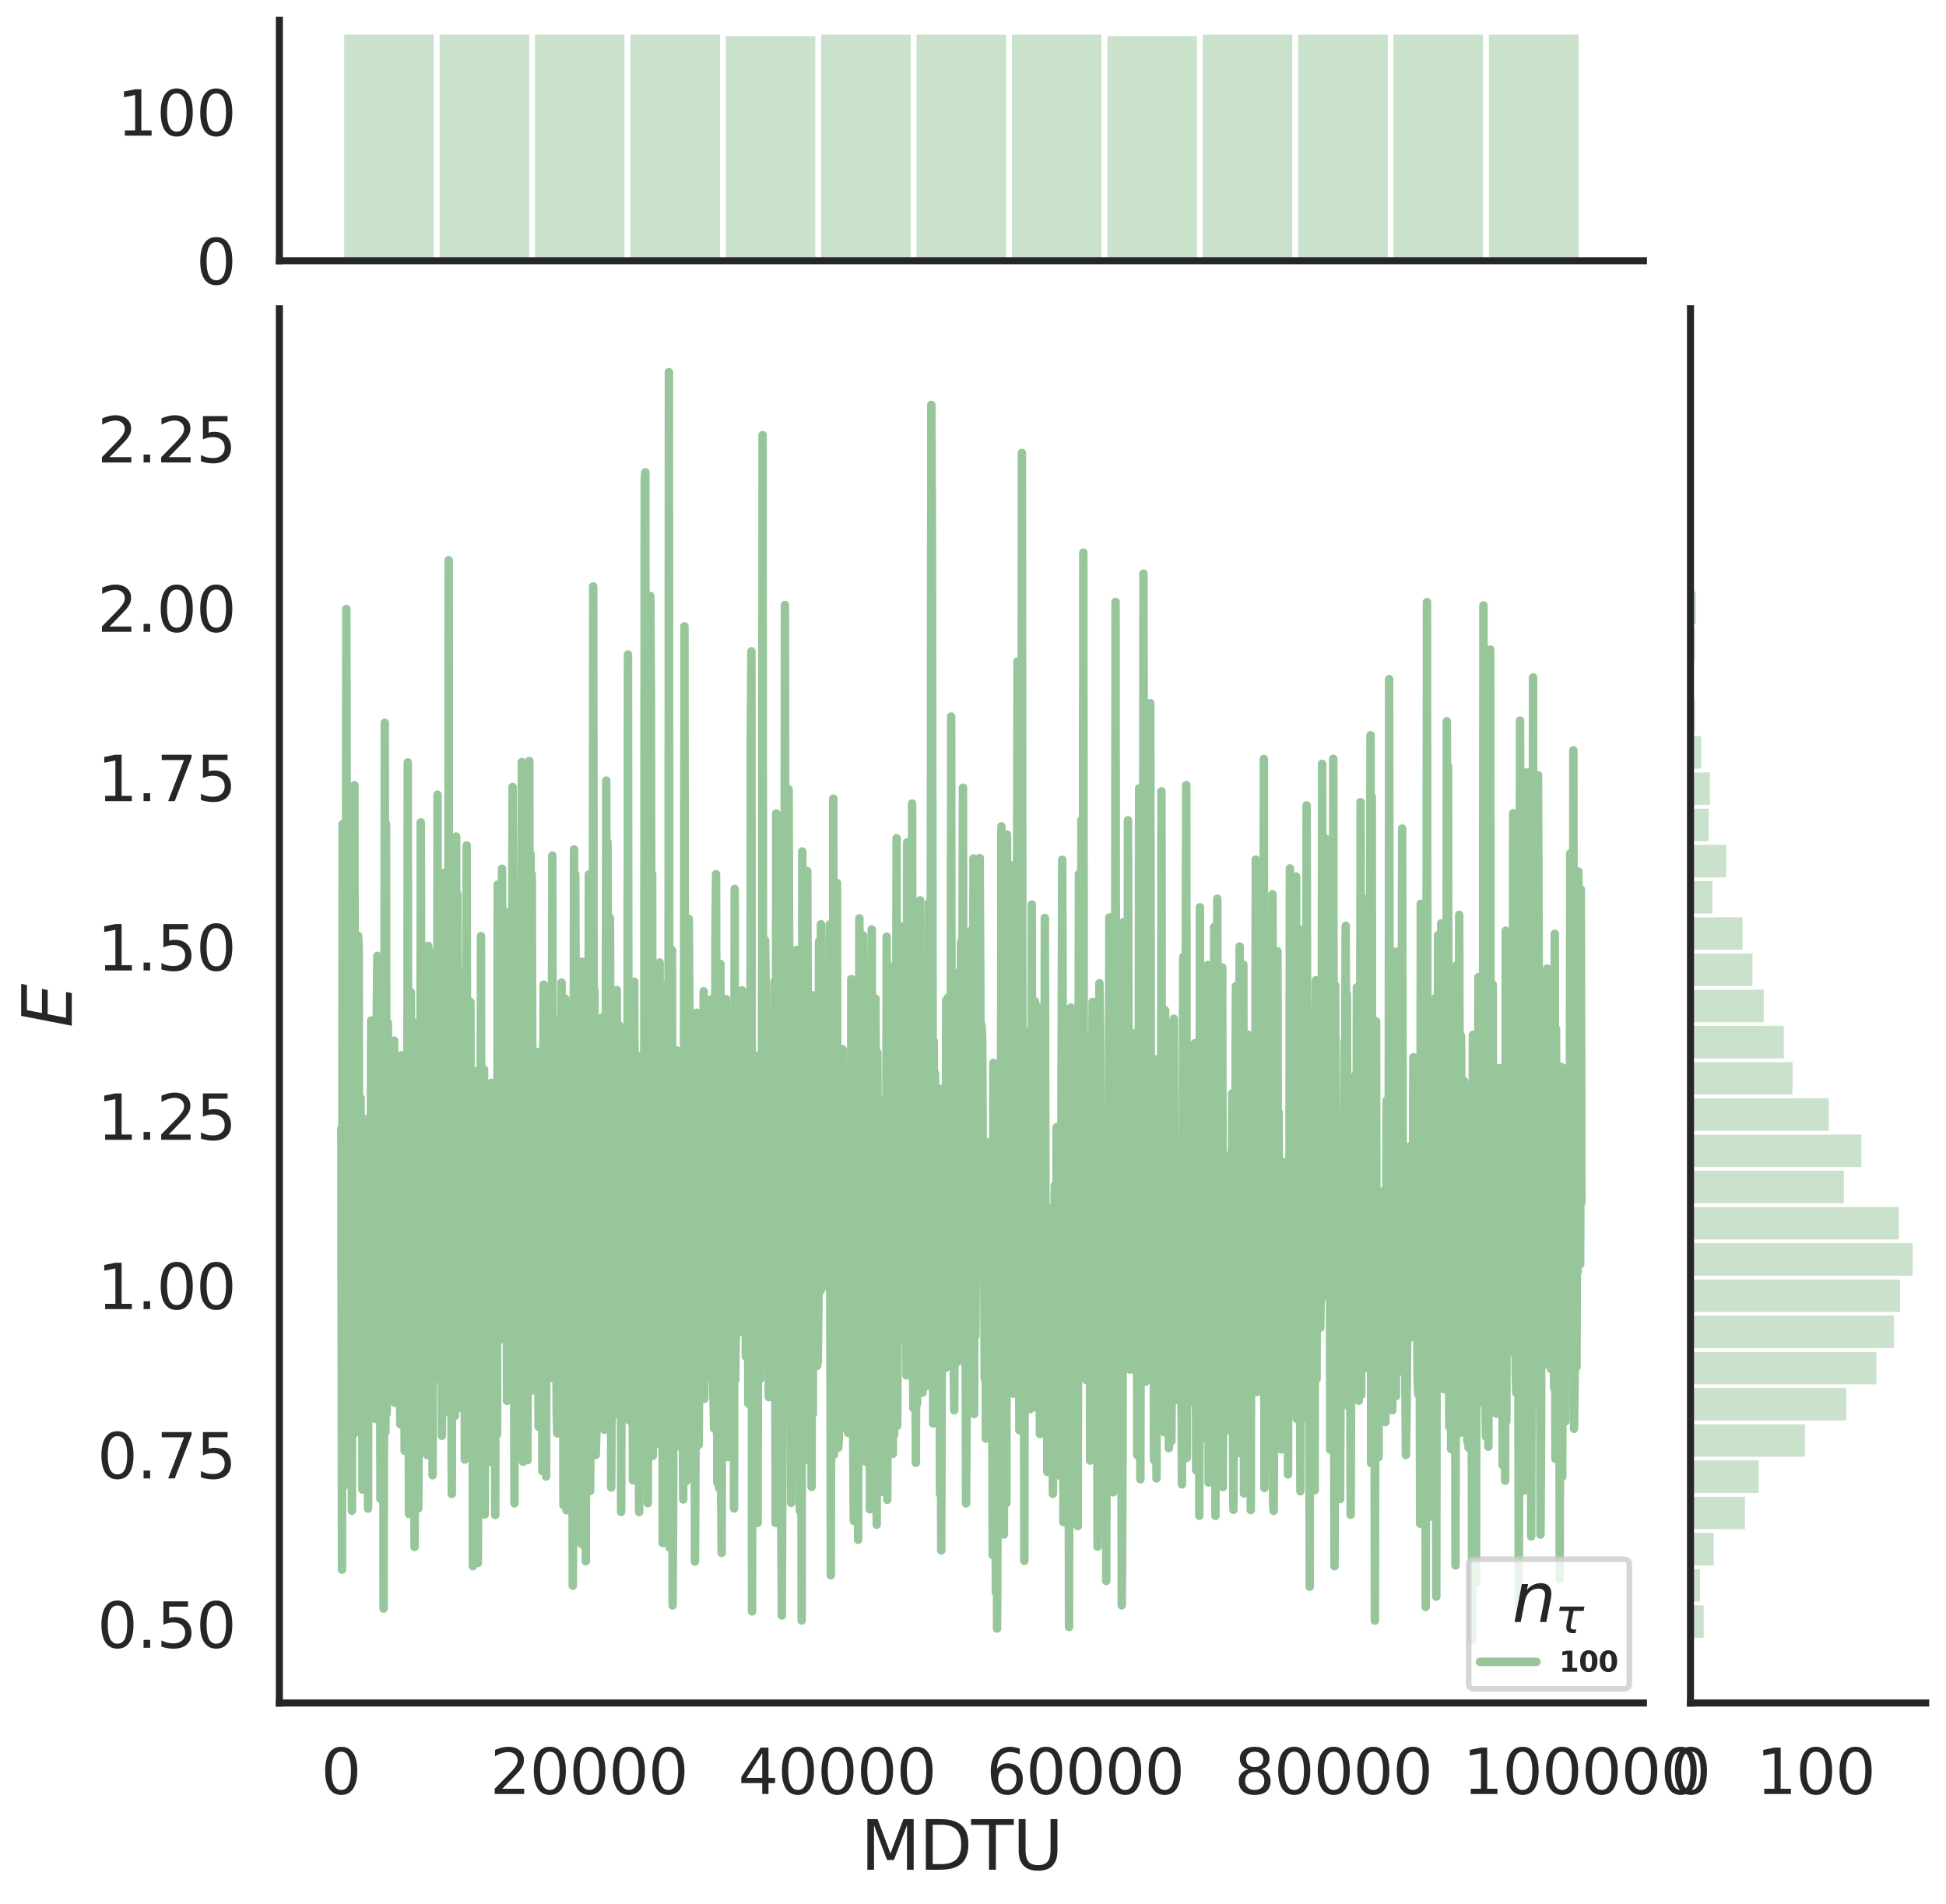 <?xml version="1.0" encoding="utf-8" standalone="no"?>
<!DOCTYPE svg PUBLIC "-//W3C//DTD SVG 1.1//EN"
  "http://www.w3.org/Graphics/SVG/1.1/DTD/svg11.dtd">
<svg height="674.159pt" version="1.1" viewBox="0 0 688.982 674.159" width="688.982pt" xmlns="http://www.w3.org/2000/svg" xmlns:xlink="http://www.w3.org/1999/xlink">
 <defs>
  <style type="text/css">*{stroke-linecap:butt;stroke-linejoin:round;}</style>
 </defs>
 <g id="figure_1">
  <g id="patch_1">
   <path d="M 0 674.159 
L 688.982 674.159 
L 688.982 0 
L 0 0 
z
" style="fill:#ffffff;"/>
  </g>
  <g id="axes_1">
   <g id="patch_2">
    <path d="M 98.912 602.94 
L 581.861 602.94 
L 581.861 109.327 
L 98.912 109.327 
z
" style="fill:none;"/>
   </g>
   <g id="matplotlib.axis_1">
    <g id="xtick_1">
     <g id="text_1">
      <!-- 0 -->
      <g style="fill:#262626;" transform="translate(113.646 635.157)scale(0.22 -0.22)">
       <defs>
        <path d="M 2034 4250 
Q 1547 4250 1301 3770 
Q 1056 3291 1056 2328 
Q 1056 1369 1301 889 
Q 1547 409 2034 409 
Q 2525 409 2770 889 
Q 3016 1369 3016 2328 
Q 3016 3291 2770 3770 
Q 2525 4250 2034 4250 
z
M 2034 4750 
Q 2819 4750 3233 4129 
Q 3647 3509 3647 2328 
Q 3647 1150 3233 529 
Q 2819 -91 2034 -91 
Q 1250 -91 836 529 
Q 422 1150 422 2328 
Q 422 3509 836 4129 
Q 1250 4750 2034 4750 
z
" id="DejaVuSans-30" transform="scale(0.016)"/>
       </defs>
       <use xlink:href="#DejaVuSans-30"/>
      </g>
     </g>
    </g>
    <g id="xtick_2">
     <g id="text_2">
      <!-- 20000 -->
      <g style="fill:#262626;" transform="translate(173.504 635.157)scale(0.22 -0.22)">
       <defs>
        <path d="M 1228 531 
L 3431 531 
L 3431 0 
L 469 0 
L 469 531 
Q 828 903 1448 1529 
Q 2069 2156 2228 2338 
Q 2531 2678 2651 2914 
Q 2772 3150 2772 3378 
Q 2772 3750 2511 3984 
Q 2250 4219 1831 4219 
Q 1534 4219 1204 4116 
Q 875 4013 500 3803 
L 500 4441 
Q 881 4594 1212 4672 
Q 1544 4750 1819 4750 
Q 2544 4750 2975 4387 
Q 3406 4025 3406 3419 
Q 3406 3131 3298 2873 
Q 3191 2616 2906 2266 
Q 2828 2175 2409 1742 
Q 1991 1309 1228 531 
z
" id="DejaVuSans-32" transform="scale(0.016)"/>
       </defs>
       <use xlink:href="#DejaVuSans-32"/>
       <use x="63.623" xlink:href="#DejaVuSans-30"/>
       <use x="127.246" xlink:href="#DejaVuSans-30"/>
       <use x="190.869" xlink:href="#DejaVuSans-30"/>
       <use x="254.492" xlink:href="#DejaVuSans-30"/>
      </g>
     </g>
    </g>
    <g id="xtick_3">
     <g id="text_3">
      <!-- 40000 -->
      <g style="fill:#262626;" transform="translate(261.357 635.157)scale(0.22 -0.22)">
       <defs>
        <path d="M 2419 4116 
L 825 1625 
L 2419 1625 
L 2419 4116 
z
M 2253 4666 
L 3047 4666 
L 3047 1625 
L 3713 1625 
L 3713 1100 
L 3047 1100 
L 3047 0 
L 2419 0 
L 2419 1100 
L 313 1100 
L 313 1709 
L 2253 4666 
z
" id="DejaVuSans-34" transform="scale(0.016)"/>
       </defs>
       <use xlink:href="#DejaVuSans-34"/>
       <use x="63.623" xlink:href="#DejaVuSans-30"/>
       <use x="127.246" xlink:href="#DejaVuSans-30"/>
       <use x="190.869" xlink:href="#DejaVuSans-30"/>
       <use x="254.492" xlink:href="#DejaVuSans-30"/>
      </g>
     </g>
    </g>
    <g id="xtick_4">
     <g id="text_4">
      <!-- 60000 -->
      <g style="fill:#262626;" transform="translate(349.209 635.157)scale(0.22 -0.22)">
       <defs>
        <path d="M 2113 2584 
Q 1688 2584 1439 2293 
Q 1191 2003 1191 1497 
Q 1191 994 1439 701 
Q 1688 409 2113 409 
Q 2538 409 2786 701 
Q 3034 994 3034 1497 
Q 3034 2003 2786 2293 
Q 2538 2584 2113 2584 
z
M 3366 4563 
L 3366 3988 
Q 3128 4100 2886 4159 
Q 2644 4219 2406 4219 
Q 1781 4219 1451 3797 
Q 1122 3375 1075 2522 
Q 1259 2794 1537 2939 
Q 1816 3084 2150 3084 
Q 2853 3084 3261 2657 
Q 3669 2231 3669 1497 
Q 3669 778 3244 343 
Q 2819 -91 2113 -91 
Q 1303 -91 875 529 
Q 447 1150 447 2328 
Q 447 3434 972 4092 
Q 1497 4750 2381 4750 
Q 2619 4750 2861 4703 
Q 3103 4656 3366 4563 
z
" id="DejaVuSans-36" transform="scale(0.016)"/>
       </defs>
       <use xlink:href="#DejaVuSans-36"/>
       <use x="63.623" xlink:href="#DejaVuSans-30"/>
       <use x="127.246" xlink:href="#DejaVuSans-30"/>
       <use x="190.869" xlink:href="#DejaVuSans-30"/>
       <use x="254.492" xlink:href="#DejaVuSans-30"/>
      </g>
     </g>
    </g>
    <g id="xtick_5">
     <g id="text_5">
      <!-- 80000 -->
      <g style="fill:#262626;" transform="translate(437.062 635.157)scale(0.22 -0.22)">
       <defs>
        <path d="M 2034 2216 
Q 1584 2216 1326 1975 
Q 1069 1734 1069 1313 
Q 1069 891 1326 650 
Q 1584 409 2034 409 
Q 2484 409 2743 651 
Q 3003 894 3003 1313 
Q 3003 1734 2745 1975 
Q 2488 2216 2034 2216 
z
M 1403 2484 
Q 997 2584 770 2862 
Q 544 3141 544 3541 
Q 544 4100 942 4425 
Q 1341 4750 2034 4750 
Q 2731 4750 3128 4425 
Q 3525 4100 3525 3541 
Q 3525 3141 3298 2862 
Q 3072 2584 2669 2484 
Q 3125 2378 3379 2068 
Q 3634 1759 3634 1313 
Q 3634 634 3220 271 
Q 2806 -91 2034 -91 
Q 1263 -91 848 271 
Q 434 634 434 1313 
Q 434 1759 690 2068 
Q 947 2378 1403 2484 
z
M 1172 3481 
Q 1172 3119 1398 2916 
Q 1625 2713 2034 2713 
Q 2441 2713 2670 2916 
Q 2900 3119 2900 3481 
Q 2900 3844 2670 4047 
Q 2441 4250 2034 4250 
Q 1625 4250 1398 4047 
Q 1172 3844 1172 3481 
z
" id="DejaVuSans-38" transform="scale(0.016)"/>
       </defs>
       <use xlink:href="#DejaVuSans-38"/>
       <use x="63.623" xlink:href="#DejaVuSans-30"/>
       <use x="127.246" xlink:href="#DejaVuSans-30"/>
       <use x="190.869" xlink:href="#DejaVuSans-30"/>
       <use x="254.492" xlink:href="#DejaVuSans-30"/>
      </g>
     </g>
    </g>
    <g id="xtick_6">
     <g id="text_6">
      <!-- 100000 -->
      <g style="fill:#262626;" transform="translate(517.917 635.157)scale(0.22 -0.22)">
       <defs>
        <path d="M 794 531 
L 1825 531 
L 1825 4091 
L 703 3866 
L 703 4441 
L 1819 4666 
L 2450 4666 
L 2450 531 
L 3481 531 
L 3481 0 
L 794 0 
L 794 531 
z
" id="DejaVuSans-31" transform="scale(0.016)"/>
       </defs>
       <use xlink:href="#DejaVuSans-31"/>
       <use x="63.623" xlink:href="#DejaVuSans-30"/>
       <use x="127.246" xlink:href="#DejaVuSans-30"/>
       <use x="190.869" xlink:href="#DejaVuSans-30"/>
       <use x="254.492" xlink:href="#DejaVuSans-30"/>
       <use x="318.115" xlink:href="#DejaVuSans-30"/>
      </g>
     </g>
    </g>
    <g id="text_7">
     <!-- MDTU -->
     <g style="fill:#262626;" transform="translate(304.681 661.968)scale(0.24 -0.24)">
      <defs>
       <path d="M 628 4666 
L 1569 4666 
L 2759 1491 
L 3956 4666 
L 4897 4666 
L 4897 0 
L 4281 0 
L 4281 4097 
L 3078 897 
L 2444 897 
L 1241 4097 
L 1241 0 
L 628 0 
L 628 4666 
z
" id="DejaVuSans-4d" transform="scale(0.016)"/>
       <path d="M 1259 4147 
L 1259 519 
L 2022 519 
Q 2988 519 3436 956 
Q 3884 1394 3884 2338 
Q 3884 3275 3436 3711 
Q 2988 4147 2022 4147 
L 1259 4147 
z
M 628 4666 
L 1925 4666 
Q 3281 4666 3915 4102 
Q 4550 3538 4550 2338 
Q 4550 1131 3912 565 
Q 3275 0 1925 0 
L 628 0 
L 628 4666 
z
" id="DejaVuSans-44" transform="scale(0.016)"/>
       <path d="M -19 4666 
L 3928 4666 
L 3928 4134 
L 2272 4134 
L 2272 0 
L 1638 0 
L 1638 4134 
L -19 4134 
L -19 4666 
z
" id="DejaVuSans-54" transform="scale(0.016)"/>
       <path d="M 556 4666 
L 1191 4666 
L 1191 1831 
Q 1191 1081 1462 751 
Q 1734 422 2344 422 
Q 2950 422 3222 751 
Q 3494 1081 3494 1831 
L 3494 4666 
L 4128 4666 
L 4128 1753 
Q 4128 841 3676 375 
Q 3225 -91 2344 -91 
Q 1459 -91 1007 375 
Q 556 841 556 1753 
L 556 4666 
z
" id="DejaVuSans-55" transform="scale(0.016)"/>
      </defs>
      <use xlink:href="#DejaVuSans-4d"/>
      <use x="86.279" xlink:href="#DejaVuSans-44"/>
      <use x="163.281" xlink:href="#DejaVuSans-54"/>
      <use x="224.365" xlink:href="#DejaVuSans-55"/>
     </g>
    </g>
   </g>
   <g id="matplotlib.axis_2">
    <g id="ytick_1">
     <g id="text_8">
      <!-- 0.50 -->
      <g style="fill:#262626;" transform="translate(34.428 583.382)scale(0.22 -0.22)">
       <defs>
        <path d="M 684 794 
L 1344 794 
L 1344 0 
L 684 0 
L 684 794 
z
" id="DejaVuSans-2e" transform="scale(0.016)"/>
        <path d="M 691 4666 
L 3169 4666 
L 3169 4134 
L 1269 4134 
L 1269 2991 
Q 1406 3038 1543 3061 
Q 1681 3084 1819 3084 
Q 2600 3084 3056 2656 
Q 3513 2228 3513 1497 
Q 3513 744 3044 326 
Q 2575 -91 1722 -91 
Q 1428 -91 1123 -41 
Q 819 9 494 109 
L 494 744 
Q 775 591 1075 516 
Q 1375 441 1709 441 
Q 2250 441 2565 725 
Q 2881 1009 2881 1497 
Q 2881 1984 2565 2268 
Q 2250 2553 1709 2553 
Q 1456 2553 1204 2497 
Q 953 2441 691 2322 
L 691 4666 
z
" id="DejaVuSans-35" transform="scale(0.016)"/>
       </defs>
       <use xlink:href="#DejaVuSans-30"/>
       <use x="63.623" xlink:href="#DejaVuSans-2e"/>
       <use x="95.41" xlink:href="#DejaVuSans-35"/>
       <use x="159.033" xlink:href="#DejaVuSans-30"/>
      </g>
     </g>
    </g>
    <g id="ytick_2">
     <g id="text_9">
      <!-- 0.75 -->
      <g style="fill:#262626;" transform="translate(34.428 523.433)scale(0.22 -0.22)">
       <defs>
        <path d="M 525 4666 
L 3525 4666 
L 3525 4397 
L 1831 0 
L 1172 0 
L 2766 4134 
L 525 4134 
L 525 4666 
z
" id="DejaVuSans-37" transform="scale(0.016)"/>
       </defs>
       <use xlink:href="#DejaVuSans-30"/>
       <use x="63.623" xlink:href="#DejaVuSans-2e"/>
       <use x="95.41" xlink:href="#DejaVuSans-37"/>
       <use x="159.033" xlink:href="#DejaVuSans-35"/>
      </g>
     </g>
    </g>
    <g id="ytick_3">
     <g id="text_10">
      <!-- 1.00 -->
      <g style="fill:#262626;" transform="translate(34.428 463.483)scale(0.22 -0.22)">
       <use xlink:href="#DejaVuSans-31"/>
       <use x="63.623" xlink:href="#DejaVuSans-2e"/>
       <use x="95.41" xlink:href="#DejaVuSans-30"/>
       <use x="159.033" xlink:href="#DejaVuSans-30"/>
      </g>
     </g>
    </g>
    <g id="ytick_4">
     <g id="text_11">
      <!-- 1.25 -->
      <g style="fill:#262626;" transform="translate(34.428 403.533)scale(0.22 -0.22)">
       <use xlink:href="#DejaVuSans-31"/>
       <use x="63.623" xlink:href="#DejaVuSans-2e"/>
       <use x="95.41" xlink:href="#DejaVuSans-32"/>
       <use x="159.033" xlink:href="#DejaVuSans-35"/>
      </g>
     </g>
    </g>
    <g id="ytick_5">
     <g id="text_12">
      <!-- 1.50 -->
      <g style="fill:#262626;" transform="translate(34.428 343.584)scale(0.22 -0.22)">
       <use xlink:href="#DejaVuSans-31"/>
       <use x="63.623" xlink:href="#DejaVuSans-2e"/>
       <use x="95.41" xlink:href="#DejaVuSans-35"/>
       <use x="159.033" xlink:href="#DejaVuSans-30"/>
      </g>
     </g>
    </g>
    <g id="ytick_6">
     <g id="text_13">
      <!-- 1.75 -->
      <g style="fill:#262626;" transform="translate(34.428 283.634)scale(0.22 -0.22)">
       <use xlink:href="#DejaVuSans-31"/>
       <use x="63.623" xlink:href="#DejaVuSans-2e"/>
       <use x="95.41" xlink:href="#DejaVuSans-37"/>
       <use x="159.033" xlink:href="#DejaVuSans-35"/>
      </g>
     </g>
    </g>
    <g id="ytick_7">
     <g id="text_14">
      <!-- 2.00 -->
      <g style="fill:#262626;" transform="translate(34.428 223.684)scale(0.22 -0.22)">
       <use xlink:href="#DejaVuSans-32"/>
       <use x="63.623" xlink:href="#DejaVuSans-2e"/>
       <use x="95.41" xlink:href="#DejaVuSans-30"/>
       <use x="159.033" xlink:href="#DejaVuSans-30"/>
      </g>
     </g>
    </g>
    <g id="ytick_8">
     <g id="text_15">
      <!-- 2.25 -->
      <g style="fill:#262626;" transform="translate(34.428 163.734)scale(0.22 -0.22)">
       <use xlink:href="#DejaVuSans-32"/>
       <use x="63.623" xlink:href="#DejaVuSans-2e"/>
       <use x="95.41" xlink:href="#DejaVuSans-32"/>
       <use x="159.033" xlink:href="#DejaVuSans-35"/>
      </g>
     </g>
    </g>
    <g id="text_16">
     <!-- $E$ -->
     <g style="fill:#262626;" transform="translate(25.436 363.813)rotate(-90)scale(0.24 -0.24)">
      <defs>
       <path d="M 1081 4666 
L 4031 4666 
L 3928 4134 
L 1606 4134 
L 1338 2753 
L 3566 2753 
L 3463 2222 
L 1234 2222 
L 909 531 
L 3284 531 
L 3181 0 
L 172 0 
L 1081 4666 
z
" id="DejaVuSans-Oblique-45" transform="scale(0.016)"/>
      </defs>
      <use transform="translate(0 0.094)" xlink:href="#DejaVuSans-Oblique-45"/>
     </g>
    </g>
   </g>
   <g id="line2d_1">
    <path clip-path="url(#pd3636879ee)" d="M 120.864 399.601 
L 121.084 555.724 
L 121.303 291.77 
L 121.523 342.643 
L 121.743 526.137 
L 121.962 396.611 
L 122.182 513.134 
L 122.402 492.709 
L 122.621 215.586 
L 123.06 463.397 
L 123.28 401.378 
L 123.5 426.687 
L 123.719 330.251 
L 123.939 300.674 
L 124.159 430.052 
L 124.378 387.803 
L 124.598 534.862 
L 124.818 380.213 
L 125.037 423.514 
L 125.257 413.707 
L 125.476 278.011 
L 125.696 437.029 
L 125.916 507.217 
L 126.135 410.394 
L 126.355 487.58 
L 126.575 454.663 
L 126.794 331.296 
L 127.014 336.366 
L 127.233 484.13 
L 127.453 499.746 
L 127.673 388.773 
L 127.892 462.86 
L 128.112 428.532 
L 128.332 527.377 
L 128.551 491.476 
L 128.771 425.494 
L 128.991 406.769 
L 129.21 418.869 
L 129.43 409.961 
L 129.649 396.188 
L 129.869 458.427 
L 130.089 439.822 
L 130.308 534.118 
L 130.528 403.781 
L 130.748 412.498 
L 131.187 438.012 
L 131.406 361.289 
L 131.626 408.563 
L 131.846 429.843 
L 132.065 469.203 
L 132.285 441.246 
L 132.505 452.257 
L 132.724 396.732 
L 132.944 502.391 
L 133.164 484.569 
L 133.383 359.696 
L 133.603 338.429 
L 133.822 464.894 
L 134.042 368.749 
L 134.262 481.651 
L 134.481 437.979 
L 134.701 530.664 
L 134.921 419.074 
L 135.14 448.871 
L 135.36 457.689 
L 135.579 352.934 
L 135.799 569.509 
L 136.019 478.953 
L 136.238 255.92 
L 136.458 507.105 
L 136.678 291.773 
L 136.897 500.531 
L 137.117 473.449 
L 137.337 362.174 
L 137.556 485.585 
L 137.776 482.904 
L 137.995 400.883 
L 138.215 418.838 
L 138.435 479.861 
L 138.654 446.846 
L 138.874 382.43 
L 139.094 414.529 
L 139.313 371.267 
L 139.533 368.431 
L 139.752 496.633 
L 139.972 483.403 
L 140.192 442.627 
L 140.411 378.343 
L 140.631 393.905 
L 141.07 441.702 
L 141.51 463.646 
L 141.729 504.253 
L 141.949 460.214 
L 142.168 373.589 
L 142.388 494.651 
L 142.608 418.891 
L 143.047 390.957 
L 143.267 513.667 
L 143.486 428.585 
L 143.706 437.727 
L 143.926 377.484 
L 144.145 469.383 
L 144.365 269.931 
L 144.584 468.092 
L 144.804 536.003 
L 145.243 423.528 
L 145.463 351.239 
L 145.683 417.607 
L 145.902 404.998 
L 146.122 414.716 
L 146.341 471.262 
L 146.561 490.909 
L 146.781 547.696 
L 147 458.489 
L 147.22 483.643 
L 147.44 362.221 
L 147.659 473.249 
L 147.879 407.208 
L 148.099 534.015 
L 148.538 380.17 
L 148.757 493.644 
L 148.977 291.171 
L 149.197 372.573 
L 149.416 395.104 
L 149.636 393.295 
L 149.856 438.718 
L 150.075 507.966 
L 150.295 403.387 
L 150.514 501.089 
L 150.734 498.429 
L 150.954 401.548 
L 151.173 515.09 
L 151.393 469.002 
L 151.613 334.889 
L 151.832 457.374 
L 152.052 494.066 
L 152.272 390.635 
L 152.491 418.184 
L 152.711 337.331 
L 153.15 522.301 
L 153.37 438.124 
L 153.589 454.771 
L 153.809 483.723 
L 154.029 460.17 
L 154.248 348.836 
L 154.468 460.95 
L 154.687 487.987 
L 154.907 281.341 
L 155.127 484.476 
L 155.346 454.081 
L 155.566 372.462 
L 155.786 463.983 
L 156.005 309.936 
L 156.225 380.557 
L 156.445 508.339 
L 156.664 427.945 
L 156.884 500.548 
L 157.103 497.473 
L 157.543 308.942 
L 157.762 487.094 
L 157.982 410.139 
L 158.421 458.432 
L 158.641 443.113 
L 158.861 198.336 
L 159.08 490.492 
L 159.3 447.097 
L 159.519 426.742 
L 159.959 528.936 
L 160.178 431.265 
L 160.398 486.245 
L 160.618 444.46 
L 160.837 452.74 
L 161.057 501.317 
L 161.496 296.187 
L 161.716 406.836 
L 161.935 316.381 
L 162.375 473.734 
L 162.594 498.521 
L 162.814 418.372 
L 163.034 440.355 
L 163.253 371.168 
L 163.473 357.569 
L 163.692 436.14 
L 163.912 344.257 
L 164.132 431.811 
L 164.351 435.561 
L 164.571 516.738 
L 164.791 494.446 
L 165.01 417.356 
L 165.23 299.333 
L 165.449 459.881 
L 165.669 471.947 
L 165.889 382.994 
L 166.108 508.201 
L 166.548 354.712 
L 166.767 461.378 
L 166.987 481.573 
L 167.207 403.134 
L 167.426 554.504 
L 167.646 430.135 
L 167.865 388.523 
L 168.085 379.193 
L 168.524 459.559 
L 168.744 413.538 
L 168.964 448.595 
L 169.183 553.382 
L 169.403 446.729 
L 169.622 425.156 
L 169.842 446.411 
L 170.062 490.257 
L 170.281 331.422 
L 170.501 519.639 
L 170.721 451.46 
L 170.94 492.063 
L 171.38 378.691 
L 171.599 536.213 
L 171.819 482.904 
L 172.038 495.3 
L 172.478 411.483 
L 172.697 422.925 
L 172.917 509.458 
L 173.137 464.574 
L 173.356 470.738 
L 173.576 517.591 
L 173.796 499.258 
L 174.015 383.385 
L 174.235 498.533 
L 174.454 483.118 
L 174.674 410.643 
L 174.894 487.678 
L 175.113 410.951 
L 175.333 536.403 
L 175.553 422.3 
L 175.992 507.733 
L 176.211 313.179 
L 176.431 450.784 
L 176.651 402.341 
L 176.87 474.328 
L 177.09 378.814 
L 177.31 461.731 
L 177.529 425.984 
L 177.749 307.587 
L 177.969 375.746 
L 178.188 377.994 
L 178.408 367.087 
L 178.627 419.589 
L 178.847 443.18 
L 179.286 374.552 
L 179.506 495.953 
L 179.726 402.638 
L 179.945 477.15 
L 180.165 422.623 
L 180.384 322.807 
L 180.604 427.55 
L 180.824 400.276 
L 181.263 372.328 
L 181.483 278.62 
L 181.702 442.899 
L 181.922 440.867 
L 182.142 532.252 
L 182.361 441.296 
L 182.581 477.408 
L 182.8 487.723 
L 183.02 389.3 
L 183.459 495.998 
L 183.679 495.027 
L 183.899 355.634 
L 184.118 376.031 
L 184.338 354.308 
L 184.777 269.809 
L 185.216 517.524 
L 185.436 348.838 
L 185.656 489.09 
L 185.875 380.661 
L 186.095 389.267 
L 186.315 469.3 
L 186.534 301.292 
L 186.754 516.989 
L 186.973 341.877 
L 187.193 400.182 
L 187.413 269.427 
L 187.632 447.966 
L 187.852 302.395 
L 188.072 492.408 
L 188.291 309.6 
L 188.511 401.83 
L 188.73 402.063 
L 188.95 480.806 
L 189.17 477.444 
L 189.389 387.637 
L 189.609 408.253 
L 189.829 409.031 
L 190.048 372.428 
L 190.268 475.028 
L 190.488 470.916 
L 190.707 505.128 
L 191.146 449.074 
L 191.366 471.381 
L 191.586 410.139 
L 192.025 520.808 
L 192.464 348.581 
L 192.684 385.108 
L 192.904 459.072 
L 193.123 467.789 
L 193.343 522.727 
L 193.562 396.694 
L 193.782 378.433 
L 194.002 442.612 
L 194.221 465.341 
L 194.441 387.779 
L 194.661 388.81 
L 194.88 377.723 
L 195.1 468.624 
L 195.319 408.164 
L 195.539 302.895 
L 195.759 420.252 
L 195.978 434.467 
L 196.198 488.22 
L 196.418 409.55 
L 196.637 397.027 
L 196.857 431.579 
L 197.077 499.557 
L 197.296 507.471 
L 197.516 408.33 
L 197.735 450.843 
L 197.955 399.931 
L 198.175 398.43 
L 198.394 360.449 
L 198.614 412.276 
L 198.834 347.875 
L 199.053 460.647 
L 199.273 435.358 
L 199.492 532.926 
L 199.712 467.824 
L 199.932 510.984 
L 200.151 353.587 
L 200.371 498.846 
L 200.591 534.715 
L 200.81 411.628 
L 201.469 447.394 
L 201.689 475.821 
L 201.908 430.918 
L 202.128 417.333 
L 202.348 442.756 
L 202.567 453.36 
L 202.787 561.408 
L 203.007 533.612 
L 203.226 300.736 
L 203.446 499.99 
L 203.665 309.462 
L 204.324 490.38 
L 204.544 479.503 
L 204.764 543.204 
L 204.983 460.832 
L 205.203 425.664 
L 205.423 454.028 
L 205.642 387.72 
L 205.862 546.626 
L 206.081 340.497 
L 206.301 463.721 
L 206.521 432.015 
L 206.74 476.518 
L 206.96 441.716 
L 207.18 346.461 
L 207.399 552.776 
L 207.619 369.763 
L 207.839 383.504 
L 208.058 491.097 
L 208.497 309.603 
L 208.937 527.874 
L 209.156 489.643 
L 209.376 479.605 
L 209.596 483.092 
L 209.815 459.701 
L 210.035 207.631 
L 210.254 410.462 
L 210.474 350.687 
L 210.694 385.555 
L 210.913 515.15 
L 211.133 507.89 
L 211.353 496.375 
L 211.572 466.023 
L 211.792 482.658 
L 212.012 410.756 
L 212.231 499.642 
L 212.451 448.503 
L 212.67 424.264 
L 212.89 426.683 
L 213.329 360.153 
L 213.549 450.954 
L 213.769 450.73 
L 213.988 506.223 
L 214.208 406.563 
L 214.427 413.218 
L 214.647 276.347 
L 214.867 425.581 
L 215.086 298.136 
L 215.745 504.611 
L 215.965 325.008 
L 216.185 395.469 
L 216.404 526.643 
L 216.843 448.158 
L 217.063 501.116 
L 217.283 482.106 
L 217.502 485.247 
L 217.722 394.675 
L 217.942 461.914 
L 218.161 427.141 
L 218.381 350.545 
L 218.6 447.732 
L 218.82 461.355 
L 219.04 460.961 
L 219.259 363.125 
L 219.479 464.829 
L 219.699 399.24 
L 219.918 535.293 
L 220.138 461.715 
L 220.358 449.256 
L 220.577 456.928 
L 220.797 434.067 
L 221.016 432.758 
L 221.236 440.943 
L 221.456 502.332 
L 221.675 450.438 
L 221.895 498.354 
L 222.115 453.068 
L 222.334 231.726 
L 222.554 438.21 
L 222.774 391.934 
L 222.993 502.988 
L 223.213 367.617 
L 223.432 407.687 
L 223.652 406.731 
L 223.872 399.484 
L 224.091 524.089 
L 224.531 347.563 
L 224.75 403.236 
L 224.97 510.389 
L 225.189 424.84 
L 225.409 459.784 
L 225.629 397.62 
L 225.848 504.005 
L 226.068 490.025 
L 226.288 535.316 
L 226.507 457.079 
L 226.727 478.793 
L 227.166 382.251 
L 227.386 374.539 
L 227.605 373.137 
L 227.825 441.743 
L 228.045 453.396 
L 228.264 169.517 
L 228.484 167.206 
L 228.704 441.648 
L 228.923 493.634 
L 229.143 506.364 
L 229.362 532.202 
L 229.582 477.815 
L 229.802 504.588 
L 230.021 494.062 
L 230.241 210.981 
L 230.461 245.524 
L 230.68 388.089 
L 230.9 309.519 
L 231.12 515.439 
L 231.339 363.561 
L 231.559 442.511 
L 231.778 348.7 
L 231.998 386.153 
L 232.218 450.92 
L 232.437 475.178 
L 232.657 470.006 
L 232.877 427.693 
L 233.316 511.303 
L 233.535 340.758 
L 233.755 449.723 
L 233.975 455.885 
L 234.194 449.364 
L 234.414 348.564 
L 234.634 546.303 
L 234.853 426.648 
L 235.073 535.402 
L 235.512 440.735 
L 235.732 536.316 
L 235.951 472.028 
L 236.171 371.544 
L 236.61 494.62 
L 236.83 131.764 
L 237.05 547.885 
L 237.269 532.861 
L 237.489 356.761 
L 237.708 505.622 
L 237.928 336.391 
L 238.148 568.385 
L 238.367 524.927 
L 238.587 400.044 
L 238.807 438.787 
L 239.026 437.534 
L 239.246 463.628 
L 239.466 512.119 
L 239.685 371.918 
L 239.905 474.776 
L 240.124 435.57 
L 240.344 476.793 
L 240.783 429.082 
L 241.223 461.908 
L 241.442 416.757 
L 241.882 530.871 
L 242.101 460.31 
L 242.321 221.741 
L 242.54 406.999 
L 242.76 408.807 
L 242.98 524.391 
L 243.199 348.53 
L 243.639 505.034 
L 243.858 325.341 
L 244.078 356.262 
L 244.297 442.536 
L 244.517 465.988 
L 244.737 407.755 
L 244.956 513.978 
L 245.176 474.8 
L 245.396 472.162 
L 245.835 447.068 
L 246.055 552.868 
L 246.274 509.08 
L 246.494 370.738 
L 246.713 358.542 
L 246.933 474.193 
L 247.153 502.253 
L 247.372 511.568 
L 247.592 479.004 
L 247.812 476.52 
L 248.251 368.862 
L 248.47 411.838 
L 248.69 481.492 
L 248.91 439.519 
L 249.129 350.931 
L 249.349 495.259 
L 249.569 395.938 
L 249.788 488.142 
L 250.008 440.78 
L 250.228 437.681 
L 250.447 380.841 
L 250.667 471.354 
L 251.106 379.048 
L 251.326 400.421 
L 251.545 475.566 
L 251.765 353.838 
L 251.985 455.379 
L 252.204 394.594 
L 252.424 487.503 
L 252.863 505.866 
L 253.083 486.661 
L 253.302 333.173 
L 253.522 309.504 
L 253.961 524.937 
L 254.181 471.179 
L 254.401 514.545 
L 254.62 526.914 
L 255.059 341.307 
L 255.279 521.643 
L 255.499 549.807 
L 255.718 398.702 
L 255.938 480.618 
L 256.377 362.764 
L 256.597 447.361 
L 256.817 448.208 
L 257.036 353.708 
L 257.475 443.696 
L 257.695 515.885 
L 257.915 496.304 
L 258.134 497.902 
L 258.354 440.189 
L 258.574 429.821 
L 258.793 506.166 
L 259.013 411.754 
L 259.232 511.937 
L 259.452 486.982 
L 259.672 414.828 
L 259.891 534.055 
L 260.111 314.699 
L 260.331 488.62 
L 260.77 439.381 
L 260.99 429.998 
L 261.209 388.757 
L 261.429 390.705 
L 261.648 471.691 
L 261.868 467.787 
L 262.088 367.18 
L 262.307 367.325 
L 262.527 420.689 
L 262.747 350.639 
L 263.186 445.589 
L 263.405 451.785 
L 263.625 445.726 
L 263.845 390.083 
L 264.064 480.263 
L 264.284 405.708 
L 264.504 472.784 
L 264.723 408.408 
L 264.943 496.902 
L 265.163 451.075 
L 265.382 492.893 
L 265.602 451.1 
L 265.821 260.842 
L 266.041 230.578 
L 266.261 570.489 
L 266.48 435.7 
L 266.7 386.084 
L 266.92 435.617 
L 267.139 391.174 
L 267.578 468.072 
L 268.018 455.312 
L 268.237 539.185 
L 268.457 373.703 
L 268.677 457.905 
L 268.896 463.23 
L 269.116 488.241 
L 269.336 451.588 
L 269.555 470.675 
L 269.775 400.028 
L 269.994 154.047 
L 270.214 466.247 
L 270.434 419.239 
L 270.653 463.316 
L 270.873 332.877 
L 271.093 350.349 
L 271.312 464.988 
L 271.532 481.975 
L 271.752 431.879 
L 271.971 433.722 
L 272.191 494.625 
L 272.41 426.471 
L 272.63 436.828 
L 272.85 420.13 
L 273.069 453.735 
L 273.289 363.69 
L 273.509 494.735 
L 273.728 443.178 
L 273.948 446.636 
L 274.167 347.591 
L 274.387 400.381 
L 274.607 539.207 
L 274.826 287.973 
L 275.046 440.25 
L 275.266 389.925 
L 275.485 505.163 
L 275.925 406.207 
L 276.144 383.832 
L 276.364 382.495 
L 276.583 533.194 
L 276.803 571.937 
L 277.242 449.558 
L 277.462 415.887 
L 277.682 421.47 
L 277.901 214.187 
L 278.121 379.939 
L 278.34 375.351 
L 278.56 381.016 
L 278.999 487.065 
L 279.219 279.468 
L 279.439 346.038 
L 279.658 489.448 
L 279.878 342.899 
L 280.098 532.084 
L 280.317 461.788 
L 280.537 471.191 
L 280.756 400.32 
L 281.196 393.807 
L 281.635 486.397 
L 281.855 462.709 
L 282.074 336.326 
L 282.294 347.515 
L 282.513 430.101 
L 282.733 454.158 
L 282.953 416.824 
L 283.172 534.864 
L 283.392 412.502 
L 283.612 438.265 
L 283.831 573.701 
L 284.051 301.445 
L 284.271 429.098 
L 284.929 490.367 
L 285.149 445.884 
L 285.369 492.76 
L 285.588 458.77 
L 285.808 308.373 
L 286.028 369.572 
L 286.247 517.053 
L 286.467 494.493 
L 286.686 391.092 
L 286.906 462.949 
L 287.126 404.887 
L 287.345 526.429 
L 287.565 352.331 
L 287.785 500.654 
L 288.004 410.066 
L 288.444 471.586 
L 288.663 391.249 
L 288.883 377.217 
L 289.322 483.59 
L 289.542 481.987 
L 289.761 462.725 
L 289.981 333.309 
L 290.42 457.083 
L 290.64 327.236 
L 290.86 405.259 
L 291.079 368.399 
L 291.299 455.853 
L 291.518 445.755 
L 291.738 359.158 
L 292.177 453.169 
L 292.397 409.306 
L 292.617 433.812 
L 292.836 430.252 
L 293.056 421.817 
L 293.275 358.755 
L 293.495 433.971 
L 293.715 327.299 
L 294.154 557.729 
L 294.374 424.754 
L 294.593 491.344 
L 294.813 509.956 
L 295.033 282.74 
L 295.252 515.006 
L 295.472 428.286 
L 295.691 450.218 
L 295.911 433.09 
L 296.131 462.355 
L 296.35 312.633 
L 296.57 496.138 
L 296.79 512.574 
L 297.009 509.095 
L 297.229 424.427 
L 297.448 495.463 
L 297.668 371.371 
L 297.888 441.661 
L 298.107 463.689 
L 298.327 371.49 
L 298.547 494.397 
L 298.766 431.376 
L 299.206 477.302 
L 299.425 505.866 
L 299.864 414.103 
L 300.084 417.798 
L 300.304 507.304 
L 300.523 440.818 
L 300.743 418.249 
L 301.182 503.028 
L 301.402 346.649 
L 301.621 488.892 
L 301.841 474.307 
L 302.28 538.442 
L 302.5 413.764 
L 302.72 459.838 
L 302.939 445.922 
L 303.159 481.933 
L 303.598 444.246 
L 303.818 545.156 
L 304.257 325.162 
L 304.696 414.808 
L 304.916 499.309 
L 305.136 396.217 
L 305.355 372.049 
L 305.575 331.179 
L 306.014 491.848 
L 306.234 474.697 
L 306.453 489.308 
L 306.673 517.62 
L 307.112 456.429 
L 307.332 413.079 
L 307.552 475.537 
L 307.771 340.567 
L 307.991 534.383 
L 308.21 389.709 
L 308.43 435.19 
L 308.65 329.059 
L 308.869 445.125 
L 309.089 372.212 
L 309.309 525.826 
L 309.528 478.995 
L 309.748 493.815 
L 309.968 353.54 
L 310.407 539.8 
L 310.626 372.545 
L 311.066 460.369 
L 311.285 457.218 
L 311.505 435.573 
L 311.725 498.497 
L 311.944 389.548 
L 312.164 520.687 
L 312.383 528.144 
L 312.603 427.81 
L 313.042 484.731 
L 313.262 477.617 
L 313.482 474.669 
L 313.701 485.132 
L 313.921 331.59 
L 314.141 530.988 
L 314.58 389.408 
L 314.799 399.685 
L 315.239 346.192 
L 315.458 423.456 
L 315.678 438.939 
L 315.898 342.384 
L 316.117 514.747 
L 316.337 438.035 
L 316.556 507.997 
L 316.776 358.366 
L 316.996 341.418 
L 317.215 416.676 
L 317.435 296.793 
L 317.655 504.78 
L 317.874 465.27 
L 318.094 327.768 
L 318.314 429.163 
L 318.533 466.576 
L 318.753 327.916 
L 318.972 463.398 
L 319.192 411.898 
L 319.412 400.113 
L 319.631 471.282 
L 319.851 474.027 
L 320.071 447.705 
L 320.29 463.4 
L 320.729 377.53 
L 320.949 487.002 
L 321.169 298.239 
L 321.608 457.409 
L 321.828 459.33 
L 322.047 485.744 
L 322.267 457.219 
L 322.487 443.497 
L 322.706 478.164 
L 322.926 284.495 
L 323.145 435.609 
L 323.365 498.556 
L 323.585 411.425 
L 323.804 384.576 
L 324.024 415.229 
L 324.244 517.864 
L 324.463 470.247 
L 324.683 497.08 
L 324.903 386.967 
L 325.122 477.115 
L 325.561 364.437 
L 325.781 318.741 
L 326.001 477.541 
L 326.22 348.043 
L 326.44 382.74 
L 326.66 493.029 
L 326.879 425.45 
L 327.099 405.509 
L 327.318 480.014 
L 327.538 360.461 
L 327.758 490.145 
L 327.977 436.239 
L 328.197 490.66 
L 328.417 403.255 
L 328.636 453.269 
L 328.856 319.682 
L 329.076 430.026 
L 329.295 453.142 
L 329.515 361.492 
L 329.734 143.352 
L 329.954 186.225 
L 330.393 503.958 
L 330.613 368.691 
L 330.833 439.228 
L 331.052 379.999 
L 331.272 405.334 
L 331.491 416.856 
L 331.711 453.657 
L 331.931 434.652 
L 332.15 459.75 
L 332.37 450.77 
L 332.59 385.351 
L 332.809 529.01 
L 333.029 441.015 
L 333.249 548.911 
L 333.468 471.044 
L 333.907 444.054 
L 334.127 443.564 
L 334.347 463.899 
L 334.566 446.041 
L 334.786 484.289 
L 335.006 354.22 
L 335.225 456.978 
L 335.445 375.992 
L 335.664 353.195 
L 335.884 468.854 
L 336.104 425.655 
L 336.543 449.954 
L 336.763 253.694 
L 336.982 437.124 
L 337.202 474.065 
L 337.422 473.957 
L 337.641 483.889 
L 337.861 499.31 
L 338.08 440.795 
L 338.3 462.98 
L 338.52 344.522 
L 338.739 434.64 
L 338.959 438.147 
L 339.179 482.085 
L 339.398 358.936 
L 339.618 448.771 
L 339.838 466.601 
L 340.057 439.72 
L 340.277 333.4 
L 340.496 421.114 
L 340.936 278.878 
L 341.155 415.501 
L 341.375 413.57 
L 341.595 361.366 
L 342.034 532.273 
L 342.253 495.974 
L 342.473 499.704 
L 342.693 430.834 
L 342.912 444.753 
L 343.132 443.242 
L 343.352 391.345 
L 343.791 456.363 
L 344.011 329.326 
L 344.23 436.085 
L 344.45 435.298 
L 344.669 303.928 
L 344.889 500.637 
L 345.109 423.605 
L 345.328 473.049 
L 345.548 438.734 
L 345.768 449.551 
L 345.987 432.757 
L 346.207 360.445 
L 346.646 439.434 
L 346.866 303.78 
L 347.085 349.466 
L 347.305 424.595 
L 347.525 362.963 
L 347.744 367.605 
L 348.184 448.976 
L 348.403 433.803 
L 348.623 487.995 
L 348.842 436.577 
L 349.062 509.352 
L 349.282 471.409 
L 349.501 405.263 
L 349.721 408.631 
L 349.941 475.257 
L 350.38 404.316 
L 350.599 420.439 
L 350.819 477.905 
L 351.039 420.603 
L 351.478 550.586 
L 351.698 376.274 
L 351.917 480.789 
L 352.137 491.185 
L 352.357 446.513 
L 352.576 563.711 
L 352.796 459.548 
L 353.015 576.573 
L 353.455 463.806 
L 353.674 406.844 
L 353.894 411.031 
L 354.114 485.343 
L 354.333 473.699 
L 354.553 292.562 
L 354.773 350.713 
L 354.992 316.966 
L 355.431 543.27 
L 355.651 440.647 
L 355.871 393.862 
L 356.09 424.235 
L 356.31 532.167 
L 356.53 295.485 
L 356.749 457.814 
L 356.969 449.093 
L 357.188 433.486 
L 357.408 440.746 
L 357.628 347.31 
L 357.847 436.802 
L 358.067 436.675 
L 358.287 386.075 
L 358.506 306.325 
L 358.726 493.454 
L 358.946 406.104 
L 359.165 487.57 
L 359.385 430.138 
L 359.824 454.568 
L 360.263 234.182 
L 360.483 466.923 
L 360.703 437.94 
L 360.922 506.37 
L 361.142 490.499 
L 361.361 373.616 
L 361.581 424.365 
L 361.801 160.374 
L 362.02 398.478 
L 362.24 370.761 
L 362.679 552.599 
L 362.899 371.952 
L 363.119 365.198 
L 363.338 398.728 
L 363.558 408.639 
L 363.997 471.523 
L 364.217 393.979 
L 364.656 498.931 
L 364.876 398.076 
L 365.095 494.589 
L 365.315 320.224 
L 365.534 464.841 
L 365.754 420.02 
L 365.974 400.02 
L 366.193 498.215 
L 366.413 354.514 
L 366.633 451.986 
L 367.072 419.917 
L 367.292 475.058 
L 367.511 356.578 
L 367.731 429.819 
L 367.95 454.772 
L 368.17 507.684 
L 368.39 404.203 
L 368.609 478.397 
L 368.829 389.559 
L 369.049 436.702 
L 369.268 425.328 
L 369.707 483.985 
L 369.927 324.991 
L 370.147 428.628 
L 370.586 468.058 
L 370.806 521.147 
L 371.025 428.422 
L 371.245 462.447 
L 371.465 467.899 
L 371.684 486.508 
L 371.904 443.619 
L 372.123 482.974 
L 372.563 427.581 
L 372.782 528.878 
L 373.002 452.533 
L 373.222 456.076 
L 373.441 419.729 
L 373.661 454.486 
L 373.881 508.223 
L 374.1 399.072 
L 374.32 404.104 
L 374.539 411.879 
L 374.759 514.9 
L 374.979 497.407 
L 375.198 454.636 
L 375.418 522.538 
L 376.077 304.399 
L 376.296 376.46 
L 376.516 538.895 
L 376.736 446.434 
L 376.955 420.207 
L 377.175 434.331 
L 377.395 497.42 
L 377.614 408.705 
L 377.834 533.317 
L 378.273 462.188 
L 378.493 576.023 
L 378.712 451.862 
L 378.932 502.619 
L 379.152 356.716 
L 379.371 393.841 
L 379.591 508.455 
L 379.811 443.198 
L 380.03 482.299 
L 380.25 393.443 
L 380.469 447.386 
L 380.689 376.367 
L 380.909 483.114 
L 381.128 490.721 
L 381.348 526.854 
L 381.568 540.321 
L 382.007 309.4 
L 382.227 471.796 
L 382.446 403.415 
L 382.666 472.337 
L 382.885 290.315 
L 383.105 475.99 
L 383.325 483.076 
L 383.544 195.643 
L 383.764 432.656 
L 383.984 415.952 
L 384.203 427.451 
L 384.423 395.911 
L 384.642 488.621 
L 384.862 464.118 
L 385.082 477.135 
L 385.301 419.619 
L 385.521 409.834 
L 385.741 367.263 
L 385.96 517.134 
L 386.18 431.73 
L 386.4 464.85 
L 386.619 421.5 
L 386.839 354.721 
L 387.058 462.477 
L 387.278 506.892 
L 387.498 508.78 
L 387.717 470.608 
L 387.937 410.706 
L 388.157 391.081 
L 388.376 451.215 
L 388.596 547.563 
L 388.816 438.133 
L 389.255 348.091 
L 389.474 363.526 
L 389.914 460.924 
L 390.133 450.659 
L 390.573 541.254 
L 390.792 437.451 
L 391.012 485.84 
L 391.231 430.76 
L 391.451 409.444 
L 391.671 559.722 
L 391.89 406.079 
L 392.11 504.416 
L 392.33 522.971 
L 392.769 324.811 
L 393.208 490.393 
L 393.428 483.283 
L 393.647 429.495 
L 393.867 404.433 
L 394.087 528.335 
L 394.306 324.391 
L 394.746 445.994 
L 394.965 213.09 
L 395.185 478.643 
L 395.404 469.201 
L 395.624 414.319 
L 395.844 422.488 
L 396.063 523.884 
L 396.283 458.164 
L 396.503 449.684 
L 396.722 327.297 
L 397.162 568.333 
L 397.381 534.903 
L 397.82 326.439 
L 398.04 470.388 
L 398.26 415.975 
L 398.699 435.523 
L 398.919 431.875 
L 399.138 481.652 
L 399.358 290.386 
L 399.577 373.699 
L 399.797 402.21 
L 400.017 484.872 
L 400.895 365.754 
L 401.115 394.764 
L 401.335 473.084 
L 401.554 455.493 
L 401.774 422.477 
L 401.993 485.273 
L 402.213 383.774 
L 402.433 381.77 
L 402.652 515.162 
L 402.872 442.492 
L 403.092 455.952 
L 403.311 279.105 
L 403.751 523.724 
L 404.19 302.243 
L 404.409 451.844 
L 404.629 443.418 
L 404.849 203.087 
L 405.288 485.881 
L 405.508 489.252 
L 405.727 394.22 
L 406.166 402.987 
L 406.386 459.255 
L 406.606 471.17 
L 406.825 308.33 
L 407.045 410.762 
L 407.265 248.958 
L 407.484 405.063 
L 407.704 471.523 
L 407.924 420.669 
L 408.143 478.921 
L 408.363 429.754 
L 408.582 516.967 
L 408.802 410.883 
L 409.022 466.084 
L 409.241 435.002 
L 409.461 523.409 
L 409.681 375.004 
L 409.9 386.461 
L 410.12 486.182 
L 410.339 480.103 
L 410.559 441.645 
L 410.779 454.704 
L 410.998 495.652 
L 411.218 280.18 
L 411.438 493.244 
L 411.657 464.594 
L 411.877 505.08 
L 412.097 436.271 
L 412.316 507.114 
L 412.536 357.693 
L 412.755 487.231 
L 412.975 484.907 
L 413.195 433.799 
L 413.414 472.677 
L 413.634 372.067 
L 413.854 512.701 
L 414.073 413.666 
L 414.293 377.969 
L 414.512 364.545 
L 414.732 510.249 
L 414.952 478.112 
L 415.391 364.037 
L 415.611 360.657 
L 416.05 476.717 
L 416.27 409.835 
L 416.489 414.823 
L 416.709 425.597 
L 416.928 495.746 
L 417.148 457.186 
L 417.368 474.385 
L 417.587 439.834 
L 417.807 464.213 
L 418.027 441.362 
L 418.466 525.555 
L 418.685 472.266 
L 418.905 338.807 
L 419.125 471.842 
L 419.344 380.693 
L 419.564 427.254 
L 420.003 277.978 
L 420.223 516.143 
L 420.443 408.077 
L 420.662 473.362 
L 420.882 496.747 
L 421.321 465.17 
L 421.541 402.822 
L 421.76 375.345 
L 421.98 387.376 
L 422.2 445.309 
L 422.419 378.011 
L 422.639 378.785 
L 422.859 399.548 
L 423.078 369.339 
L 423.517 520.603 
L 423.737 431.388 
L 423.957 467.183 
L 424.176 373.076 
L 424.616 536.663 
L 424.835 321.192 
L 425.055 457.211 
L 425.274 449.408 
L 425.494 496.055 
L 425.714 507.207 
L 425.933 493.685 
L 426.153 432.521 
L 426.373 509.151 
L 426.592 481.996 
L 426.812 399.39 
L 427.032 492.074 
L 427.251 422.341 
L 427.471 447.801 
L 427.69 341.629 
L 427.91 524.891 
L 428.13 522.474 
L 428.349 500.669 
L 428.569 511.79 
L 429.008 430.82 
L 429.228 486.488 
L 429.447 393.489 
L 429.667 414.29 
L 429.887 328.169 
L 430.326 536.686 
L 430.546 368.522 
L 430.765 408.708 
L 430.985 318.175 
L 431.205 439.529 
L 431.424 499.1 
L 431.644 347.631 
L 431.863 514.295 
L 432.083 468.217 
L 432.303 463.398 
L 432.522 429.736 
L 432.742 342.527 
L 432.962 526.47 
L 433.181 429.693 
L 433.401 448.738 
L 433.62 425.085 
L 434.06 506.493 
L 434.279 464.952 
L 434.499 497.089 
L 434.719 428.351 
L 434.938 466.798 
L 435.158 476.63 
L 435.378 432.65 
L 435.597 432.801 
L 435.817 408.395 
L 436.036 445.004 
L 436.256 387.161 
L 436.476 489.768 
L 436.695 534.547 
L 437.135 390.682 
L 437.354 404.258 
L 437.574 349.127 
L 437.794 359.184 
L 438.013 514.569 
L 438.233 369.379 
L 438.452 473.645 
L 438.672 455.122 
L 438.892 335.087 
L 439.111 422.142 
L 439.331 457.309 
L 439.551 381.387 
L 439.77 485.91 
L 439.99 472.502 
L 440.209 341.5 
L 440.429 528.734 
L 440.649 522.065 
L 440.868 377.138 
L 441.308 488.563 
L 441.527 484.609 
L 441.747 366.225 
L 441.967 454.261 
L 442.186 385.129 
L 442.845 534.621 
L 443.065 413.603 
L 443.284 391.787 
L 443.724 472.304 
L 443.943 458.942 
L 444.163 486.645 
L 444.382 424.909 
L 444.602 304.337 
L 444.822 492.828 
L 445.041 462.414 
L 445.261 465.754 
L 445.481 423.667 
L 445.7 412.518 
L 446.14 448.948 
L 446.359 397.542 
L 446.579 486.175 
L 446.798 492.942 
L 447.018 487.101 
L 447.238 465.788 
L 447.457 268.711 
L 447.677 526.824 
L 447.897 442.916 
L 448.116 415.995 
L 448.336 520.01 
L 448.555 509.95 
L 448.775 514.231 
L 448.995 353.775 
L 449.214 344.994 
L 449.434 351.325 
L 449.654 380.506 
L 449.873 432.816 
L 450.093 389.908 
L 450.313 439.134 
L 450.532 316.593 
L 450.752 532.585 
L 450.971 534.912 
L 451.411 372.939 
L 451.63 359.732 
L 452.07 503.807 
L 452.289 336.821 
L 452.509 495.705 
L 452.729 393.87 
L 452.948 468.097 
L 453.168 430.489 
L 453.387 504.262 
L 453.607 513.184 
L 453.827 476.601 
L 454.046 419.704 
L 454.266 506.907 
L 454.705 411.526 
L 455.144 464.942 
L 455.364 419.478 
L 455.803 437.108 
L 456.023 522.039 
L 456.243 437.995 
L 456.462 477.488 
L 456.682 307.441 
L 456.902 430.996 
L 457.121 471.164 
L 457.341 480.725 
L 457.56 437.893 
L 458 455.126 
L 458.219 391.777 
L 458.439 404.203 
L 458.659 391.644 
L 458.878 310.301 
L 459.098 502.34 
L 459.317 399.863 
L 459.757 451.842 
L 459.976 328.962 
L 460.196 477.594 
L 460.416 527.969 
L 460.635 412.318 
L 460.855 434.702 
L 461.075 487.698 
L 461.294 502.231 
L 461.514 433.756 
L 461.733 407.692 
L 461.953 475.472 
L 462.173 433.4 
L 462.392 441.396 
L 462.612 285.147 
L 462.832 373.909 
L 463.271 436.482 
L 463.49 385.249 
L 463.71 561.788 
L 463.93 389.054 
L 464.149 502.45 
L 464.369 436.709 
L 464.589 414.267 
L 464.808 481.182 
L 465.028 500.654 
L 465.248 468.759 
L 465.467 527.657 
L 465.687 372.365 
L 465.906 347.04 
L 466.126 488.295 
L 466.346 421.552 
L 466.565 456.126 
L 466.785 455.373 
L 467.005 420.554 
L 467.224 465.67 
L 467.444 470.089 
L 467.663 453.15 
L 467.883 459.722 
L 468.103 270.422 
L 468.322 369.59 
L 468.542 346.433 
L 468.762 431.629 
L 468.981 428.85 
L 469.201 309.642 
L 469.421 296.962 
L 469.64 335.868 
L 469.86 345.49 
L 470.299 445.843 
L 470.519 319.609 
L 470.738 338.578 
L 470.958 513.213 
L 471.178 441.626 
L 471.397 470.092 
L 471.617 403.817 
L 471.837 453.444 
L 472.056 268.671 
L 472.276 480.689 
L 472.495 554.511 
L 472.715 348.814 
L 472.935 445.145 
L 473.154 463.209 
L 473.374 500.005 
L 473.594 460.833 
L 473.813 455.742 
L 474.033 397.029 
L 474.472 530.777 
L 474.692 469.121 
L 474.911 467.045 
L 475.131 489.438 
L 475.351 473.59 
L 476.01 368.559 
L 476.229 385.144 
L 476.449 327.777 
L 476.668 402.554 
L 476.888 351.982 
L 477.108 454.986 
L 477.327 426.878 
L 477.547 498.098 
L 477.767 442.047 
L 477.986 463.253 
L 478.206 536.309 
L 478.645 402.119 
L 478.865 471.281 
L 479.084 395.734 
L 479.304 388.407 
L 479.524 492.201 
L 479.743 380.853 
L 479.963 465.719 
L 480.183 477.69 
L 480.402 349.562 
L 480.622 476.221 
L 480.841 431.452 
L 481.061 495.93 
L 481.281 405.37 
L 481.5 432.993 
L 481.72 283.989 
L 481.94 493.84 
L 482.598 344.862 
L 482.818 318.312 
L 483.038 423.884 
L 483.257 466.126 
L 483.477 465.477 
L 483.697 422.986 
L 483.916 484.378 
L 484.136 417.476 
L 484.356 429.337 
L 484.575 419.171 
L 485.014 353.062 
L 485.234 260.306 
L 485.454 518.04 
L 485.673 282.11 
L 485.893 478.393 
L 486.113 414.033 
L 486.332 436.948 
L 486.552 374.853 
L 486.772 573.762 
L 487.211 361.561 
L 487.43 515.053 
L 487.65 460.257 
L 487.87 475.612 
L 488.089 515.915 
L 488.309 431.534 
L 488.529 446.256 
L 488.748 423.734 
L 488.968 503.135 
L 489.187 421.887 
L 489.407 443.284 
L 489.627 484.039 
L 489.846 439.567 
L 490.066 490.677 
L 490.286 441.275 
L 490.505 503.469 
L 490.945 389.558 
L 491.384 486.225 
L 491.603 490.424 
L 491.823 240.435 
L 492.043 391.084 
L 492.262 379.627 
L 492.482 352.051 
L 492.921 499.31 
L 493.141 457.581 
L 493.36 360.331 
L 493.58 407.919 
L 493.8 389.285 
L 494.239 494.316 
L 494.459 336.901 
L 494.678 402.697 
L 494.898 426.01 
L 495.337 377.224 
L 495.557 408.593 
L 495.776 389.632 
L 495.996 485.502 
L 496.216 414.228 
L 496.435 293.334 
L 496.655 434.72 
L 496.875 439.504 
L 497.094 416.661 
L 497.753 515.135 
L 497.973 502.979 
L 498.192 476.848 
L 498.412 418.053 
L 498.632 464.265 
L 498.851 465.276 
L 499.071 473.673 
L 499.291 405.774 
L 499.51 469.117 
L 499.73 451.36 
L 500.169 467.028 
L 500.389 374.316 
L 500.608 438.387 
L 500.828 407.519 
L 501.048 448.385 
L 501.267 455.405 
L 501.487 403.461 
L 501.707 467.392 
L 501.926 488.578 
L 502.146 493.634 
L 502.365 440.3 
L 502.585 453.355 
L 502.805 539.457 
L 503.024 319.97 
L 503.244 482.212 
L 503.464 499.239 
L 503.683 393.554 
L 503.903 456.797 
L 504.122 480.335 
L 504.562 323.698 
L 504.781 568.951 
L 505.221 213.165 
L 505.44 425.264 
L 505.66 423.385 
L 506.099 355.855 
L 506.319 536.972 
L 506.538 493.08 
L 506.758 501.318 
L 506.978 479.182 
L 507.197 362.618 
L 507.417 470.259 
L 507.637 484.97 
L 507.856 358.246 
L 508.076 353.472 
L 508.295 415.437 
L 508.515 565.282 
L 508.735 407.616 
L 508.954 417.92 
L 509.174 331.051 
L 509.394 353.266 
L 509.613 454.797 
L 509.833 488.719 
L 510.053 458.302 
L 510.272 326.912 
L 510.492 464.458 
L 510.711 449.667 
L 510.931 488.682 
L 511.151 491.834 
L 511.59 334.781 
L 511.81 474.244 
L 512.029 488.412 
L 512.249 255.356 
L 512.468 391.727 
L 512.688 271.138 
L 512.908 445.546 
L 513.127 505.184 
L 513.347 468.267 
L 513.567 476.697 
L 513.786 513.093 
L 514.006 429.955 
L 514.226 401.275 
L 514.445 395.458 
L 514.665 511.168 
L 514.884 431.745 
L 515.104 423.316 
L 515.324 554.229 
L 515.543 411.416 
L 515.763 341.692 
L 515.983 427.019 
L 516.202 429.552 
L 516.422 463.887 
L 516.641 323.878 
L 517.081 507.249 
L 517.3 366.794 
L 517.52 492.264 
L 517.74 456.48 
L 517.959 463.859 
L 518.179 434.649 
L 518.399 382.709 
L 518.618 389.387 
L 518.838 507.212 
L 519.057 390.749 
L 519.277 432.585 
L 519.497 510.357 
L 519.716 398.452 
L 519.936 512.55 
L 520.156 444.596 
L 520.375 444.451 
L 520.595 484.927 
L 520.815 478.506 
L 521.034 496.818 
L 521.254 580.503 
L 521.473 366.369 
L 521.693 448.772 
L 521.913 483.654 
L 522.132 386.342 
L 522.352 514.905 
L 522.572 560.511 
L 522.791 452.325 
L 523.011 449.601 
L 523.23 423.367 
L 523.45 345.978 
L 523.67 443.801 
L 523.889 451.54 
L 524.109 496.579 
L 524.329 494.308 
L 524.548 479.303 
L 524.768 441.462 
L 524.988 466.615 
L 525.207 214.326 
L 525.427 461.111 
L 525.646 469.707 
L 526.086 508.543 
L 526.305 403.644 
L 526.525 470.278 
L 526.745 450.113 
L 526.964 512.193 
L 527.623 229.994 
L 527.843 494.966 
L 528.062 373.499 
L 528.282 454.225 
L 528.502 348.559 
L 528.721 465.248 
L 528.941 428.014 
L 529.38 493.098 
L 529.6 459.27 
L 529.819 500.516 
L 530.039 426.851 
L 530.259 484.705 
L 530.698 416.394 
L 530.918 378.151 
L 531.137 492.14 
L 531.357 404.167 
L 531.576 485.563 
L 531.796 446.412 
L 532.016 518.746 
L 532.235 447.486 
L 532.455 460.982 
L 532.675 449.399 
L 532.894 524.22 
L 533.114 329.508 
L 533.334 503.19 
L 533.553 398.114 
L 533.773 473.866 
L 533.992 457.532 
L 534.212 423.73 
L 534.432 364.185 
L 534.651 423.942 
L 534.871 359.864 
L 535.091 376.1 
L 535.53 478.794 
L 535.75 287.894 
L 535.969 336.01 
L 536.189 425.72 
L 536.408 381.885 
L 536.628 485.497 
L 536.848 493.155 
L 537.067 382.75 
L 537.287 387.682 
L 537.507 441.545 
L 537.726 568.973 
L 537.946 485.502 
L 538.165 255.122 
L 538.385 339.626 
L 538.605 277.947 
L 538.824 372.357 
L 539.044 343.702 
L 539.483 527.75 
L 539.703 398.36 
L 539.923 466.262 
L 540.142 466.671 
L 540.362 496.447 
L 540.581 273.467 
L 540.801 456.313 
L 541.021 446.98 
L 541.24 481.004 
L 541.46 402.379 
L 541.68 372.74 
L 541.899 431.037 
L 542.119 543.993 
L 542.338 450.886 
L 542.558 440.175 
L 542.778 239.852 
L 542.997 497.724 
L 543.437 427.375 
L 543.656 465.916 
L 543.876 468.514 
L 544.096 449.39 
L 544.315 299.378 
L 544.535 274.487 
L 545.194 445.083 
L 545.413 543.31 
L 545.633 507.743 
L 545.853 363.289 
L 546.072 409.826 
L 546.292 483.562 
L 546.731 456.052 
L 546.951 460.28 
L 547.17 373.791 
L 547.61 471.602 
L 547.829 342.891 
L 548.049 388.329 
L 548.269 478.031 
L 548.488 476.77 
L 548.708 425.562 
L 548.927 442.427 
L 549.147 484.713 
L 549.367 382.501 
L 549.806 424.608 
L 550.245 491.432 
L 550.465 330.608 
L 550.685 516.452 
L 550.904 364.332 
L 551.124 423.633 
L 551.343 389.935 
L 551.563 405.473 
L 551.783 471.951 
L 552.002 396.299 
L 552.222 559.116 
L 552.442 432.366 
L 552.661 377.706 
L 553.1 522.851 
L 553.32 454.089 
L 553.54 438.43 
L 553.759 495.75 
L 553.979 393.512 
L 554.199 503.232 
L 554.418 388.13 
L 554.638 472.736 
L 554.858 378.155 
L 555.077 484.704 
L 555.516 453.591 
L 555.736 455.504 
L 555.956 302.138 
L 556.175 486.618 
L 556.395 396.655 
L 556.834 475.233 
L 557.054 265.635 
L 557.273 505.863 
L 557.493 489.832 
L 557.713 456.267 
L 557.932 328.103 
L 558.152 484.046 
L 558.372 411.069 
L 558.591 450.207 
L 558.811 308.57 
L 559.031 324.796 
L 559.25 417.012 
L 559.47 447.587 
L 559.689 314.852 
L 559.909 425.695 
L 559.909 425.695 
" style="fill:none;stroke:#96c69a;stroke-linecap:round;stroke-width:3;"/>
   </g>
   <g id="line2d_2"/>
   <g id="patch_3">
    <path d="M 98.912 602.94 
L 98.912 109.327 
" style="fill:none;stroke:#262626;stroke-linecap:square;stroke-linejoin:miter;stroke-width:2.5;"/>
   </g>
   <g id="patch_4">
    <path d="M 98.912 602.94 
L 581.861 602.94 
" style="fill:none;stroke:#262626;stroke-linecap:square;stroke-linejoin:miter;stroke-width:2.5;"/>
   </g>
   <g id="legend_1">
    <g id="patch_5">
     <path d="M 521.988 597.94 
L 574.861 597.94 
Q 576.861 597.94 576.861 595.94 
L 576.861 554.034 
Q 576.861 552.034 574.861 552.034 
L 521.988 552.034 
Q 519.988 552.034 519.988 554.034 
L 519.988 595.94 
Q 519.988 597.94 521.988 597.94 
z
" style="fill:#ffffff;opacity:0.8;stroke:#cccccc;stroke-linejoin:miter;stroke-width:2;"/>
    </g>
    <g id="text_17">
     <!-- $n_\tau$ -->
     <g style="fill:#262626;" transform="translate(535.345 574.271)scale(0.24 -0.24)">
      <defs>
       <path d="M 3566 2113 
L 3156 0 
L 2578 0 
L 2988 2091 
Q 3016 2238 3031 2350 
Q 3047 2463 3047 2528 
Q 3047 2791 2881 2937 
Q 2716 3084 2419 3084 
Q 1956 3084 1622 2776 
Q 1288 2469 1184 1941 
L 800 0 
L 225 0 
L 903 3500 
L 1478 3500 
L 1363 2950 
Q 1603 3253 1940 3418 
Q 2278 3584 2650 3584 
Q 3113 3584 3367 3334 
Q 3622 3084 3622 2631 
Q 3622 2519 3608 2391 
Q 3594 2263 3566 2113 
z
" id="DejaVuSans-Oblique-6e" transform="scale(0.016)"/>
       <path d="M 2103 638 
Q 2188 488 2525 488 
L 2800 488 
L 2706 0 
L 2363 0 
Q 1800 0 1600 300 
Q 1403 606 1534 1269 
L 1856 2925 
L 541 2925 
L 653 3500 
L 3881 3500 
L 3769 2925 
L 2444 2925 
L 2113 1234 
Q 2025 781 2103 638 
z
" id="DejaVuSans-Oblique-3c4" transform="scale(0.016)"/>
      </defs>
      <use xlink:href="#DejaVuSans-Oblique-6e"/>
      <use transform="translate(63.379 -16.406)scale(0.7)" xlink:href="#DejaVuSans-Oblique-3c4"/>
     </g>
    </g>
    <g id="line2d_3">
     <path d="M 523.988 588.36 
L 543.988 588.36 
" style="fill:none;stroke:#96c69a;stroke-linecap:round;stroke-width:3;"/>
    </g>
    <g id="line2d_4"/>
    <g id="text_18">
     <!-- 100 -->
     <g style="fill:#262626;" transform="translate(551.988 591.86)scale(0.1 -0.1)">
      <defs>
       <path d="M 750 831 
L 1813 831 
L 1813 3847 
L 722 3622 
L 722 4441 
L 1806 4666 
L 2950 4666 
L 2950 831 
L 4013 831 
L 4013 0 
L 750 0 
L 750 831 
z
" id="DejaVuSans-Bold-31" transform="scale(0.016)"/>
       <path d="M 2944 2338 
Q 2944 3213 2780 3570 
Q 2616 3928 2228 3928 
Q 1841 3928 1675 3570 
Q 1509 3213 1509 2338 
Q 1509 1453 1675 1090 
Q 1841 728 2228 728 
Q 2613 728 2778 1090 
Q 2944 1453 2944 2338 
z
M 4147 2328 
Q 4147 1169 3647 539 
Q 3147 -91 2228 -91 
Q 1306 -91 806 539 
Q 306 1169 306 2328 
Q 306 3491 806 4120 
Q 1306 4750 2228 4750 
Q 3147 4750 3647 4120 
Q 4147 3491 4147 2328 
z
" id="DejaVuSans-Bold-30" transform="scale(0.016)"/>
      </defs>
      <use xlink:href="#DejaVuSans-Bold-31"/>
      <use x="69.58" xlink:href="#DejaVuSans-Bold-30"/>
      <use x="139.16" xlink:href="#DejaVuSans-Bold-30"/>
     </g>
    </g>
   </g>
  </g>
  <g id="axes_2">
   <g id="patch_6">
    <path d="M 98.912 92.306 
L 581.861 92.306 
L 581.861 7.2 
L 98.912 7.2 
z
" style="fill:none;"/>
   </g>
   <g id="matplotlib.axis_3">
    <g id="xtick_7"/>
    <g id="xtick_8"/>
    <g id="xtick_9"/>
    <g id="xtick_10"/>
    <g id="xtick_11"/>
    <g id="xtick_12"/>
   </g>
   <g id="matplotlib.axis_4">
    <g id="ytick_9">
     <g id="text_19">
      <!-- 0 -->
      <g style="fill:#262626;" transform="translate(69.414 100.664)scale(0.22 -0.22)">
       <use xlink:href="#DejaVuSans-30"/>
      </g>
     </g>
    </g>
    <g id="ytick_10">
     <g id="text_20">
      <!-- 100 -->
      <g style="fill:#262626;" transform="translate(41.419 48.032)scale(0.22 -0.22)">
       <use xlink:href="#DejaVuSans-31"/>
       <use x="63.623" xlink:href="#DejaVuSans-30"/>
       <use x="127.246" xlink:href="#DejaVuSans-30"/>
      </g>
     </g>
    </g>
   </g>
   <g id="patch_7">
    <path clip-path="url(#p633b8a6c3e)" d="M 120.864 92.306 
L 154.637 92.306 
L 154.637 11.253 
L 120.864 11.253 
z
" style="fill:#96c69a;fill-opacity:0.5;stroke:#ffffff;stroke-linejoin:miter;stroke-width:2;"/>
   </g>
   <g id="patch_8">
    <path clip-path="url(#p633b8a6c3e)" d="M 154.637 92.306 
L 188.409 92.306 
L 188.409 11.253 
L 154.637 11.253 
z
" style="fill:#96c69a;fill-opacity:0.5;stroke:#ffffff;stroke-linejoin:miter;stroke-width:2;"/>
   </g>
   <g id="patch_9">
    <path clip-path="url(#p633b8a6c3e)" d="M 188.409 92.306 
L 222.182 92.306 
L 222.182 11.253 
L 188.409 11.253 
z
" style="fill:#96c69a;fill-opacity:0.5;stroke:#ffffff;stroke-linejoin:miter;stroke-width:2;"/>
   </g>
   <g id="patch_10">
    <path clip-path="url(#p633b8a6c3e)" d="M 222.182 92.306 
L 255.955 92.306 
L 255.955 11.253 
L 222.182 11.253 
z
" style="fill:#96c69a;fill-opacity:0.5;stroke:#ffffff;stroke-linejoin:miter;stroke-width:2;"/>
   </g>
   <g id="patch_11">
    <path clip-path="url(#p633b8a6c3e)" d="M 255.955 92.306 
L 289.728 92.306 
L 289.728 11.779 
L 255.955 11.779 
z
" style="fill:#96c69a;fill-opacity:0.5;stroke:#ffffff;stroke-linejoin:miter;stroke-width:2;"/>
   </g>
   <g id="patch_12">
    <path clip-path="url(#p633b8a6c3e)" d="M 289.728 92.306 
L 323.5 92.306 
L 323.5 11.253 
L 289.728 11.253 
z
" style="fill:#96c69a;fill-opacity:0.5;stroke:#ffffff;stroke-linejoin:miter;stroke-width:2;"/>
   </g>
   <g id="patch_13">
    <path clip-path="url(#p633b8a6c3e)" d="M 323.5 92.306 
L 357.273 92.306 
L 357.273 11.253 
L 323.5 11.253 
z
" style="fill:#96c69a;fill-opacity:0.5;stroke:#ffffff;stroke-linejoin:miter;stroke-width:2;"/>
   </g>
   <g id="patch_14">
    <path clip-path="url(#p633b8a6c3e)" d="M 357.273 92.306 
L 391.046 92.306 
L 391.046 11.253 
L 357.273 11.253 
z
" style="fill:#96c69a;fill-opacity:0.5;stroke:#ffffff;stroke-linejoin:miter;stroke-width:2;"/>
   </g>
   <g id="patch_15">
    <path clip-path="url(#p633b8a6c3e)" d="M 391.046 92.306 
L 424.818 92.306 
L 424.818 11.779 
L 391.046 11.779 
z
" style="fill:#96c69a;fill-opacity:0.5;stroke:#ffffff;stroke-linejoin:miter;stroke-width:2;"/>
   </g>
   <g id="patch_16">
    <path clip-path="url(#p633b8a6c3e)" d="M 424.818 92.306 
L 458.591 92.306 
L 458.591 11.253 
L 424.818 11.253 
z
" style="fill:#96c69a;fill-opacity:0.5;stroke:#ffffff;stroke-linejoin:miter;stroke-width:2;"/>
   </g>
   <g id="patch_17">
    <path clip-path="url(#p633b8a6c3e)" d="M 458.591 92.306 
L 492.364 92.306 
L 492.364 11.253 
L 458.591 11.253 
z
" style="fill:#96c69a;fill-opacity:0.5;stroke:#ffffff;stroke-linejoin:miter;stroke-width:2;"/>
   </g>
   <g id="patch_18">
    <path clip-path="url(#p633b8a6c3e)" d="M 492.364 92.306 
L 526.136 92.306 
L 526.136 11.253 
L 492.364 11.253 
z
" style="fill:#96c69a;fill-opacity:0.5;stroke:#ffffff;stroke-linejoin:miter;stroke-width:2;"/>
   </g>
   <g id="patch_19">
    <path clip-path="url(#p633b8a6c3e)" d="M 526.136 92.306 
L 559.909 92.306 
L 559.909 11.253 
L 526.136 11.253 
z
" style="fill:#96c69a;fill-opacity:0.5;stroke:#ffffff;stroke-linejoin:miter;stroke-width:2;"/>
   </g>
   <g id="patch_20">
    <path d="M 98.912 92.306 
L 98.912 7.2 
" style="fill:none;stroke:#262626;stroke-linecap:square;stroke-linejoin:miter;stroke-width:2.5;"/>
   </g>
   <g id="patch_21">
    <path d="M 98.912 92.306 
L 581.861 92.306 
" style="fill:none;stroke:#262626;stroke-linecap:square;stroke-linejoin:miter;stroke-width:2.5;"/>
   </g>
  </g>
  <g id="axes_3">
   <g id="patch_22">
    <path d="M 598.515 602.94 
L 681.782 602.94 
L 681.782 109.327 
L 598.515 109.327 
z
" style="fill:none;"/>
   </g>
   <g id="matplotlib.axis_5">
    <g id="xtick_13">
     <g id="text_21">
      <!-- 0 -->
      <g style="fill:#262626;" transform="translate(591.516 635.157)scale(0.22 -0.22)">
       <use xlink:href="#DejaVuSans-30"/>
      </g>
     </g>
    </g>
    <g id="xtick_14">
     <g id="text_22">
      <!-- 100 -->
      <g style="fill:#262626;" transform="translate(621.821 635.157)scale(0.22 -0.22)">
       <use xlink:href="#DejaVuSans-31"/>
       <use x="63.623" xlink:href="#DejaVuSans-30"/>
       <use x="127.246" xlink:href="#DejaVuSans-30"/>
      </g>
     </g>
    </g>
   </g>
   <g id="matplotlib.axis_6">
    <g id="ytick_11"/>
    <g id="ytick_12"/>
    <g id="ytick_13"/>
    <g id="ytick_14"/>
    <g id="ytick_15"/>
    <g id="ytick_16"/>
    <g id="ytick_17"/>
    <g id="ytick_18"/>
   </g>
   <g id="patch_23">
    <path clip-path="url(#p1deb407103)" d="M 598.515 580.503 
L 603.831 580.503 
L 603.831 567.682 
L 598.515 567.682 
z
" style="fill:#96c69a;fill-opacity:0.5;stroke:#ffffff;stroke-linejoin:miter;stroke-width:1.282;"/>
   </g>
   <g id="patch_24">
    <path clip-path="url(#p1deb407103)" d="M 598.515 567.682 
L 602.502 567.682 
L 602.502 554.861 
L 598.515 554.861 
z
" style="fill:#96c69a;fill-opacity:0.5;stroke:#ffffff;stroke-linejoin:miter;stroke-width:1.282;"/>
   </g>
   <g id="patch_25">
    <path clip-path="url(#p1deb407103)" d="M 598.515 554.861 
L 607.375 554.861 
L 607.375 542.04 
L 598.515 542.04 
z
" style="fill:#96c69a;fill-opacity:0.5;stroke:#ffffff;stroke-linejoin:miter;stroke-width:1.282;"/>
   </g>
   <g id="patch_26">
    <path clip-path="url(#p1deb407103)" d="M 598.515 542.04 
L 618.451 542.04 
L 618.451 529.219 
L 598.515 529.219 
z
" style="fill:#96c69a;fill-opacity:0.5;stroke:#ffffff;stroke-linejoin:miter;stroke-width:1.282;"/>
   </g>
   <g id="patch_27">
    <path clip-path="url(#p1deb407103)" d="M 598.515 529.219 
L 623.324 529.219 
L 623.324 516.397 
L 598.515 516.397 
z
" style="fill:#96c69a;fill-opacity:0.5;stroke:#ffffff;stroke-linejoin:miter;stroke-width:1.282;"/>
   </g>
   <g id="patch_28">
    <path clip-path="url(#p1deb407103)" d="M 598.515 516.397 
L 639.716 516.397 
L 639.716 503.576 
L 598.515 503.576 
z
" style="fill:#96c69a;fill-opacity:0.5;stroke:#ffffff;stroke-linejoin:miter;stroke-width:1.282;"/>
   </g>
   <g id="patch_29">
    <path clip-path="url(#p1deb407103)" d="M 598.515 503.576 
L 654.336 503.576 
L 654.336 490.755 
L 598.515 490.755 
z
" style="fill:#96c69a;fill-opacity:0.5;stroke:#ffffff;stroke-linejoin:miter;stroke-width:1.282;"/>
   </g>
   <g id="patch_30">
    <path clip-path="url(#p1deb407103)" d="M 598.515 490.755 
L 664.969 490.755 
L 664.969 477.934 
L 598.515 477.934 
z
" style="fill:#96c69a;fill-opacity:0.5;stroke:#ffffff;stroke-linejoin:miter;stroke-width:1.282;"/>
   </g>
   <g id="patch_31">
    <path clip-path="url(#p1deb407103)" d="M 598.515 477.934 
L 671.171 477.934 
L 671.171 465.113 
L 598.515 465.113 
z
" style="fill:#96c69a;fill-opacity:0.5;stroke:#ffffff;stroke-linejoin:miter;stroke-width:1.282;"/>
   </g>
   <g id="patch_32">
    <path clip-path="url(#p1deb407103)" d="M 598.515 465.113 
L 673.386 465.113 
L 673.386 452.292 
L 598.515 452.292 
z
" style="fill:#96c69a;fill-opacity:0.5;stroke:#ffffff;stroke-linejoin:miter;stroke-width:1.282;"/>
   </g>
   <g id="patch_33">
    <path clip-path="url(#p1deb407103)" d="M 598.515 452.292 
L 677.817 452.292 
L 677.817 439.471 
L 598.515 439.471 
z
" style="fill:#96c69a;fill-opacity:0.5;stroke:#ffffff;stroke-linejoin:miter;stroke-width:1.282;"/>
   </g>
   <g id="patch_34">
    <path clip-path="url(#p1deb407103)" d="M 598.515 439.471 
L 672.943 439.471 
L 672.943 426.65 
L 598.515 426.65 
z
" style="fill:#96c69a;fill-opacity:0.5;stroke:#ffffff;stroke-linejoin:miter;stroke-width:1.282;"/>
   </g>
   <g id="patch_35">
    <path clip-path="url(#p1deb407103)" d="M 598.515 426.65 
L 653.45 426.65 
L 653.45 413.828 
L 598.515 413.828 
z
" style="fill:#96c69a;fill-opacity:0.5;stroke:#ffffff;stroke-linejoin:miter;stroke-width:1.282;"/>
   </g>
   <g id="patch_36">
    <path clip-path="url(#p1deb407103)" d="M 598.515 413.828 
L 659.653 413.828 
L 659.653 401.007 
L 598.515 401.007 
z
" style="fill:#96c69a;fill-opacity:0.5;stroke:#ffffff;stroke-linejoin:miter;stroke-width:1.282;"/>
   </g>
   <g id="patch_37">
    <path clip-path="url(#p1deb407103)" d="M 598.515 401.007 
L 648.134 401.007 
L 648.134 388.186 
L 598.515 388.186 
z
" style="fill:#96c69a;fill-opacity:0.5;stroke:#ffffff;stroke-linejoin:miter;stroke-width:1.282;"/>
   </g>
   <g id="patch_38">
    <path clip-path="url(#p1deb407103)" d="M 598.515 388.186 
L 635.286 388.186 
L 635.286 375.365 
L 598.515 375.365 
z
" style="fill:#96c69a;fill-opacity:0.5;stroke:#ffffff;stroke-linejoin:miter;stroke-width:1.282;"/>
   </g>
   <g id="patch_39">
    <path clip-path="url(#p1deb407103)" d="M 598.515 375.365 
L 632.185 375.365 
L 632.185 362.544 
L 598.515 362.544 
z
" style="fill:#96c69a;fill-opacity:0.5;stroke:#ffffff;stroke-linejoin:miter;stroke-width:1.282;"/>
   </g>
   <g id="patch_40">
    <path clip-path="url(#p1deb407103)" d="M 598.515 362.544 
L 625.096 362.544 
L 625.096 349.723 
L 598.515 349.723 
z
" style="fill:#96c69a;fill-opacity:0.5;stroke:#ffffff;stroke-linejoin:miter;stroke-width:1.282;"/>
   </g>
   <g id="patch_41">
    <path clip-path="url(#p1deb407103)" d="M 598.515 349.723 
L 621.109 349.723 
L 621.109 336.902 
L 598.515 336.902 
z
" style="fill:#96c69a;fill-opacity:0.5;stroke:#ffffff;stroke-linejoin:miter;stroke-width:1.282;"/>
   </g>
   <g id="patch_42">
    <path clip-path="url(#p1deb407103)" d="M 598.515 336.902 
L 617.565 336.902 
L 617.565 324.081 
L 598.515 324.081 
z
" style="fill:#96c69a;fill-opacity:0.5;stroke:#ffffff;stroke-linejoin:miter;stroke-width:1.282;"/>
   </g>
   <g id="patch_43">
    <path clip-path="url(#p1deb407103)" d="M 598.515 324.081 
L 606.932 324.081 
L 606.932 311.26 
L 598.515 311.26 
z
" style="fill:#96c69a;fill-opacity:0.5;stroke:#ffffff;stroke-linejoin:miter;stroke-width:1.282;"/>
   </g>
   <g id="patch_44">
    <path clip-path="url(#p1deb407103)" d="M 598.515 311.26 
L 611.806 311.26 
L 611.806 298.438 
L 598.515 298.438 
z
" style="fill:#96c69a;fill-opacity:0.5;stroke:#ffffff;stroke-linejoin:miter;stroke-width:1.282;"/>
   </g>
   <g id="patch_45">
    <path clip-path="url(#p1deb407103)" d="M 598.515 298.438 
L 605.603 298.438 
L 605.603 285.617 
L 598.515 285.617 
z
" style="fill:#96c69a;fill-opacity:0.5;stroke:#ffffff;stroke-linejoin:miter;stroke-width:1.282;"/>
   </g>
   <g id="patch_46">
    <path clip-path="url(#p1deb407103)" d="M 598.515 285.617 
L 606.046 285.617 
L 606.046 272.796 
L 598.515 272.796 
z
" style="fill:#96c69a;fill-opacity:0.5;stroke:#ffffff;stroke-linejoin:miter;stroke-width:1.282;"/>
   </g>
   <g id="patch_47">
    <path clip-path="url(#p1deb407103)" d="M 598.515 272.796 
L 602.945 272.796 
L 602.945 259.975 
L 598.515 259.975 
z
" style="fill:#96c69a;fill-opacity:0.5;stroke:#ffffff;stroke-linejoin:miter;stroke-width:1.282;"/>
   </g>
   <g id="patch_48">
    <path clip-path="url(#p1deb407103)" d="M 598.515 259.975 
L 600.73 259.975 
L 600.73 247.154 
L 598.515 247.154 
z
" style="fill:#96c69a;fill-opacity:0.5;stroke:#ffffff;stroke-linejoin:miter;stroke-width:1.282;"/>
   </g>
   <g id="patch_49">
    <path clip-path="url(#p1deb407103)" d="M 598.515 247.154 
L 599.844 247.154 
L 599.844 234.333 
L 598.515 234.333 
z
" style="fill:#96c69a;fill-opacity:0.5;stroke:#ffffff;stroke-linejoin:miter;stroke-width:1.282;"/>
   </g>
   <g id="patch_50">
    <path clip-path="url(#p1deb407103)" d="M 598.515 234.333 
L 600.73 234.333 
L 600.73 221.512 
L 598.515 221.512 
z
" style="fill:#96c69a;fill-opacity:0.5;stroke:#ffffff;stroke-linejoin:miter;stroke-width:1.282;"/>
   </g>
   <g id="patch_51">
    <path clip-path="url(#p1deb407103)" d="M 598.515 221.512 
L 601.173 221.512 
L 601.173 208.691 
L 598.515 208.691 
z
" style="fill:#96c69a;fill-opacity:0.5;stroke:#ffffff;stroke-linejoin:miter;stroke-width:1.282;"/>
   </g>
   <g id="patch_52">
    <path clip-path="url(#p1deb407103)" d="M 598.515 208.691 
L 599.844 208.691 
L 599.844 195.869 
L 598.515 195.869 
z
" style="fill:#96c69a;fill-opacity:0.5;stroke:#ffffff;stroke-linejoin:miter;stroke-width:1.282;"/>
   </g>
   <g id="patch_53">
    <path clip-path="url(#p1deb407103)" d="M 598.515 195.869 
L 599.401 195.869 
L 599.401 183.048 
L 598.515 183.048 
z
" style="fill:#96c69a;fill-opacity:0.5;stroke:#ffffff;stroke-linejoin:miter;stroke-width:1.282;"/>
   </g>
   <g id="patch_54">
    <path clip-path="url(#p1deb407103)" d="M 598.515 183.048 
L 598.515 183.048 
L 598.515 170.227 
L 598.515 170.227 
z
" style="fill:#96c69a;fill-opacity:0.5;stroke:#ffffff;stroke-linejoin:miter;stroke-width:1.282;"/>
   </g>
   <g id="patch_55">
    <path clip-path="url(#p1deb407103)" d="M 598.515 170.227 
L 599.844 170.227 
L 599.844 157.406 
L 598.515 157.406 
z
" style="fill:#96c69a;fill-opacity:0.5;stroke:#ffffff;stroke-linejoin:miter;stroke-width:1.282;"/>
   </g>
   <g id="patch_56">
    <path clip-path="url(#p1deb407103)" d="M 598.515 157.406 
L 598.958 157.406 
L 598.958 144.585 
L 598.515 144.585 
z
" style="fill:#96c69a;fill-opacity:0.5;stroke:#ffffff;stroke-linejoin:miter;stroke-width:1.282;"/>
   </g>
   <g id="patch_57">
    <path clip-path="url(#p1deb407103)" d="M 598.515 144.585 
L 599.401 144.585 
L 599.401 131.764 
L 598.515 131.764 
z
" style="fill:#96c69a;fill-opacity:0.5;stroke:#ffffff;stroke-linejoin:miter;stroke-width:1.282;"/>
   </g>
   <g id="patch_58">
    <path d="M 598.515 602.94 
L 598.515 109.327 
" style="fill:none;stroke:#262626;stroke-linecap:square;stroke-linejoin:miter;stroke-width:2.5;"/>
   </g>
   <g id="patch_59">
    <path d="M 598.515 602.94 
L 681.782 602.94 
" style="fill:none;stroke:#262626;stroke-linecap:square;stroke-linejoin:miter;stroke-width:2.5;"/>
   </g>
  </g>
 </g>
 <defs>
  <clipPath id="pd3636879ee">
   <rect height="493.613" width="482.949" x="98.912" y="109.327"/>
  </clipPath>
  <clipPath id="p633b8a6c3e">
   <rect height="85.106" width="482.949" x="98.912" y="7.2"/>
  </clipPath>
  <clipPath id="p1deb407103">
   <rect height="493.613" width="83.267" x="598.515" y="109.327"/>
  </clipPath>
 </defs>
</svg>
